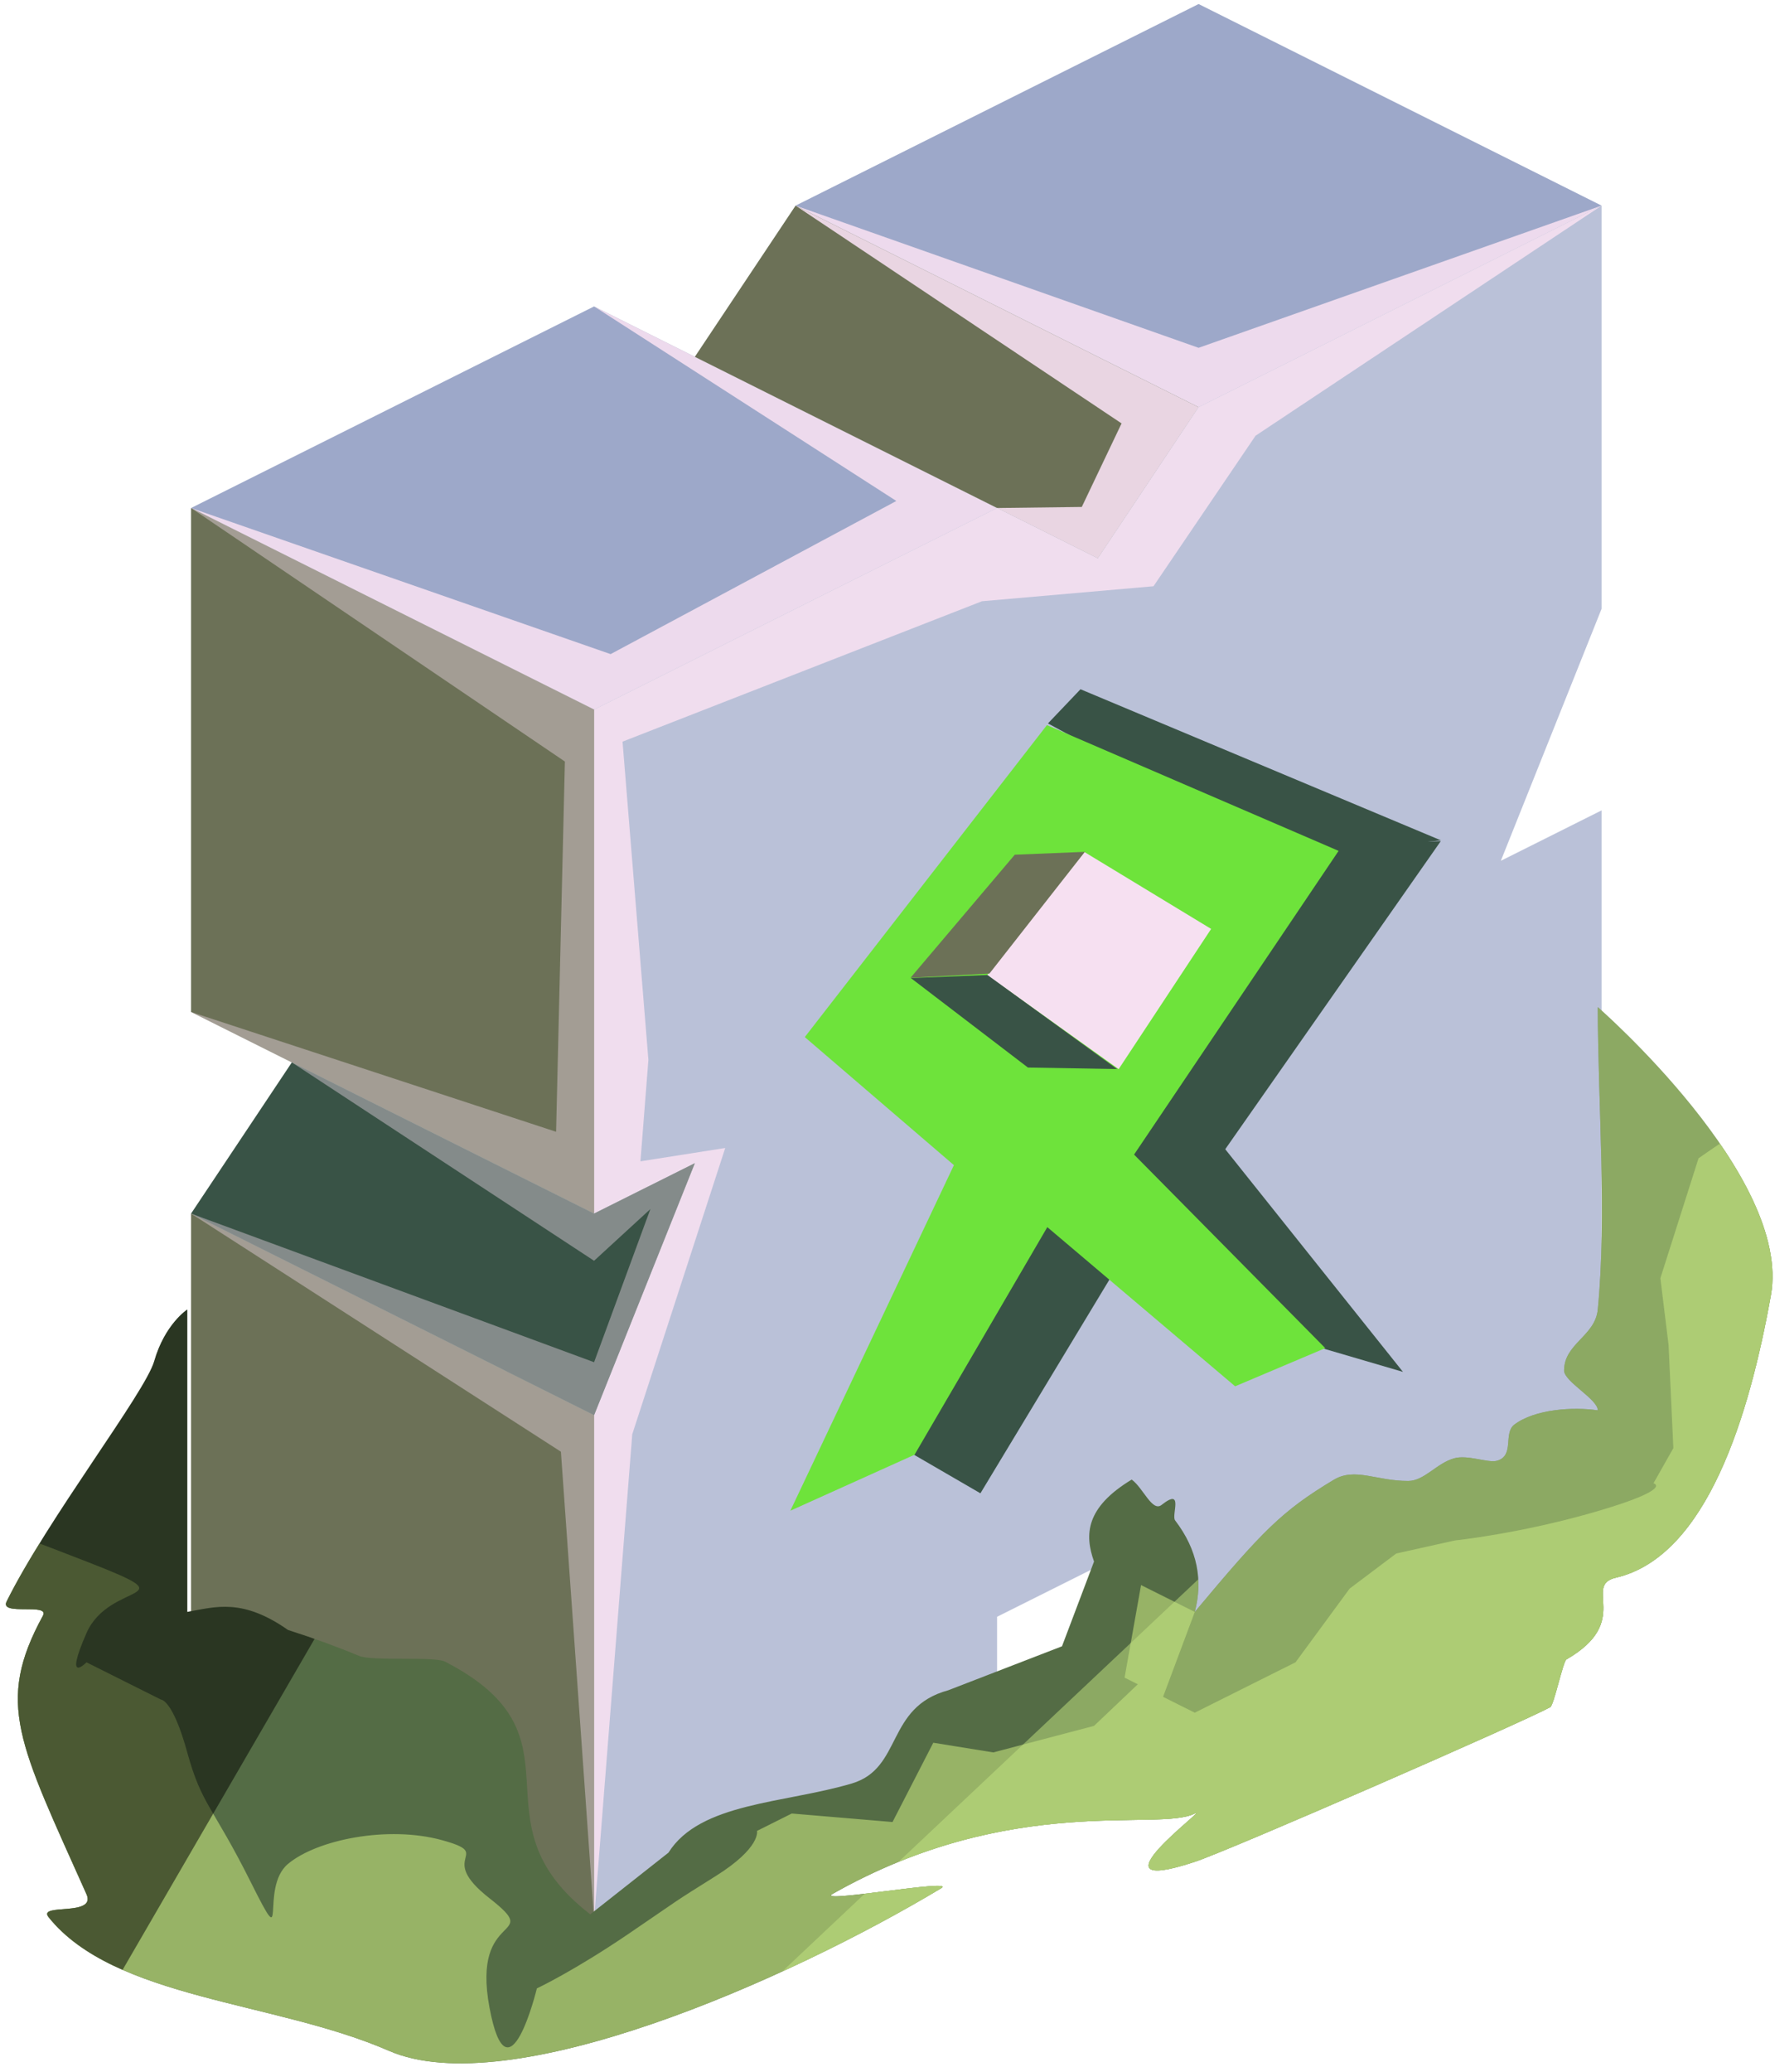 <?xml version="1.0" encoding="UTF-8" standalone="no"?><!DOCTYPE svg PUBLIC "-//W3C//DTD SVG 1.1//EN" "http://www.w3.org/Graphics/SVG/1.1/DTD/svg11.dtd"><svg width="100%" height="100%" viewBox="0 0 90 105" version="1.1" xmlns="http://www.w3.org/2000/svg" xmlns:xlink="http://www.w3.org/1999/xlink" xml:space="preserve" xmlns:serif="http://www.serif.com/" style="fill-rule:evenodd;clip-rule:evenodd;stroke-linejoin:round;stroke-miterlimit:1.414;"><g id="X_Runestone_grass_1"><g id="F_Runestone_runes_1"><g><g><g><path d="M60.773,0.204l20.434,10.217l-20.434,10.217l-20.434,-10.217l20.434,-10.217Z" style="fill:#9da8c9;"/><clipPath id="_clip1"><path d="M60.773,0.204l20.434,10.217l-20.434,10.217l-20.434,-10.217l20.434,-10.217Z"/></clipPath><g clip-path="url(#_clip1)"><path d="M81.207,10.421l-20.434,7.207l-20.434,-7.207l16.529,11.038l-2.017,4.234l-4.295,0.054l-20.434,-10.217l15.326,9.86l-14.488,7.762l-21.272,-7.405l18.954,12.849l-0.446,18.765l-18.508,-6.072l5.109,2.555l15.325,10.054l2.855,-2.621l-2.855,7.762l-20.434,-7.533l18.752,12.069l1.682,23.691l1.936,-24.575l4.714,-14.509l-4.299,0.676l0.403,-5.141l-1.311,-16.129l18.225,-7.116l8.697,-0.76l5.175,-7.629l17.545,-11.662Z" style="fill:#f6e0f1;fill-opacity:0.9;"/></g><path d="M30.122,15.53l-20.434,10.217l20.434,10.217l20.434,-10.217l-20.434,-10.217" style="fill:#9da8c9;"/><clipPath id="_clip2"><path d="M30.122,15.53l-20.434,10.217l20.434,10.217l20.434,-10.217l-20.434,-10.217"/></clipPath><g clip-path="url(#_clip2)"><path d="M81.207,10.421l-20.434,7.207l-20.434,-7.207l16.529,11.038l-2.017,4.234l-4.295,0.054l-20.434,-10.217l15.326,9.86l-14.488,7.762l-21.272,-7.405l18.954,12.849l-0.446,18.765l-18.508,-6.072l5.109,2.555l15.325,10.054l2.855,-2.621l-2.855,7.762l-20.434,-7.533l18.752,12.069l1.682,23.691l1.936,-24.575l4.714,-14.509l-4.299,0.676l0.403,-5.141l-1.311,-16.129l18.225,-7.116l8.697,-0.76l5.175,-7.629l17.545,-11.662Z" style="fill:#f6e0f1;fill-opacity:0.9;"/></g><path d="M40.339,10.421l-5.108,7.663l20.434,10.217l5.108,-7.663l-20.434,-10.217Z" style="fill:#6c7157;"/><clipPath id="_clip3"><path d="M40.339,10.421l-5.108,7.663l20.434,10.217l5.108,-7.663l-20.434,-10.217Z"/></clipPath><g clip-path="url(#_clip3)"><path d="M83.839,69.074l-10.72,-7.911l-2.055,-16.353l-2.976,16.813l10.719,12.601l-15.707,10.327l-3.667,-13.492l1.414,-10.924l-5.108,4.654l0,13.226l-13.318,3.558l10.939,2.74l-11.142,12.484l-6.913,-10.65l-5.109,-3.656l-18.08,9.472l15.264,0.231l12.413,0.867l-4.488,7.71l-30.652,0.962l-2.387,-27.633l7.496,6.469l6.793,1.712l3.424,-1.712l-7.428,-3.714l-4.457,-12.445l-0.848,-23.451l12.733,8.959l1.983,4.117l1.42,-5.818l-3.403,-3.407l-11.817,-14.526l4.26,-17.456l17.774,16.656l-5.109,-17.88l11.545,-5.772l8.89,-4.445l7.847,9.032l4.367,5.295l3.111,-1.556l5.109,-4.977l-5.109,-3.079l0,2.948l-5.108,-2.554l2.564,-3.827l12.761,4.01l7.677,1.101l7.649,10.829l-1.661,12.599l1.661,31.481l7.734,-67.652l-72.439,-2.166l-40.256,53.098l18.116,65.251l76.628,-0.636l7.666,-41.51" style="fill:#542f7f;fill-opacity:0.7;"/><path d="M81.207,10.421l-20.434,7.207l-20.434,-7.207l16.529,11.038l-2.017,4.234l-4.295,0.054l-20.434,-10.217l15.326,9.86l-14.488,7.762l-21.272,-7.405l18.954,12.849l-0.446,18.765l-18.508,-6.072l5.109,2.555l15.325,10.054l2.855,-2.621l-2.855,7.762l-20.434,-7.533l18.752,12.069l1.682,23.691l1.936,-24.575l4.714,-14.509l-4.299,0.676l0.403,-5.141l-1.311,-16.129l18.225,-7.116l8.697,-0.76l5.175,-7.629l17.545,-11.662Z" style="fill:#f6e0f1;fill-opacity:0.9;"/></g><path d="M81.207,10.421l-20.434,10.217l-5.108,7.663l-5.109,-2.554l-20.434,10.217l0,25.542l5.109,-2.554l-5.109,12.772l0,25.542l20.434,-10.217l0,-5.108l5.109,-2.555l5.108,2.555l20.434,-10.217l0,-30.652l-5.108,2.555l5.108,-12.772l0,-20.434" style="fill:#bac1d8;"/><clipPath id="_clip4"><path d="M81.207,10.421l-20.434,10.217l-5.108,7.663l-5.109,-2.554l-20.434,10.217l0,25.542l5.109,-2.554l-5.109,12.772l0,25.542l20.434,-10.217l0,-5.108l5.109,-2.555l5.108,2.555l20.434,-10.217l0,-30.652l-5.108,2.555l5.108,-12.772l0,-20.434"/></clipPath><g clip-path="url(#_clip4)"><path d="M81.207,10.421l-20.434,7.207l-20.434,-7.207l16.529,11.038l-2.017,4.234l-4.295,0.054l-20.434,-10.217l15.326,9.86l-14.488,7.762l-21.272,-7.405l18.954,12.849l-0.446,18.765l-18.508,-6.072l5.109,2.555l15.325,10.054l2.855,-2.621l-2.855,7.762l-20.434,-7.533l18.752,12.069l1.682,23.691l1.936,-24.575l4.714,-14.509l-4.299,0.676l0.403,-5.141l-1.311,-16.129l18.225,-7.116l8.697,-0.76l5.175,-7.629l17.545,-11.662Z" style="fill:#f6e0f1;fill-opacity:0.9;"/></g><path d="M9.688,25.747l20.434,10.217l0,25.542l-20.434,-10.217l0,-25.542Z" style="fill:#6c7157;"/><clipPath id="_clip5"><path d="M9.688,25.747l20.434,10.217l0,25.542l-20.434,-10.217l0,-25.542Z"/></clipPath><g clip-path="url(#_clip5)"><path d="M81.207,10.421l-20.434,7.207l-20.434,-7.207l16.529,11.038l-2.017,4.234l-4.295,0.054l-20.434,-10.217l15.326,9.86l-14.488,7.762l-21.272,-7.405l18.954,12.849l-0.446,18.765l-18.508,-6.072l5.109,2.555l15.325,10.054l2.855,-2.621l-2.855,7.762l-20.434,-7.533l18.752,12.069l1.682,23.691l1.936,-24.575l4.714,-14.509l-4.299,0.676l0.403,-5.141l-1.311,-16.129l18.225,-7.116l8.697,-0.76l5.175,-7.629l17.545,-11.662Z" style="fill:#f6e0f1;fill-opacity:0.4;"/></g><path d="M30.122,97.266l-20.434,-10.217l0,-25.543l20.434,10.218l0,25.542" style="fill:#6c7157;"/><clipPath id="_clip6"><path d="M30.122,97.266l-20.434,-10.217l0,-25.543l20.434,10.218l0,25.542"/></clipPath><g clip-path="url(#_clip6)"><path d="M81.207,10.421l-20.434,7.207l-20.434,-7.207l16.529,11.038l-2.017,4.234l-4.295,0.054l-20.434,-10.217l15.326,9.86l-14.488,7.762l-21.272,-7.405l18.954,12.849l-0.446,18.765l-18.508,-6.072l5.109,2.555l15.325,10.054l2.855,-2.621l-2.855,7.762l-20.434,-7.533l18.752,12.069l1.682,23.691l1.936,-24.575l4.714,-14.509l-4.299,0.676l0.403,-5.141l-1.311,-16.129l18.225,-7.116l8.697,-0.76l5.175,-7.629l17.545,-11.662Z" style="fill:#f6e0f1;fill-opacity:0.4;"/></g><path d="M9.688,51.289l5.109,2.555l-5.109,7.662l20.434,10.218l5.109,-12.772l-5.109,2.554l-20.434,-10.217Z" style="fill:#395346;"/><clipPath id="_clip7"><path d="M9.688,51.289l5.109,2.555l-5.109,7.662l20.434,10.218l5.109,-12.772l-5.109,2.554l-20.434,-10.217Z"/></clipPath><g clip-path="url(#_clip7)"><path d="M81.207,10.421l-20.434,7.207l-20.434,-7.207l16.529,11.038l-2.017,4.234l-4.295,0.054l-20.434,-10.217l15.326,9.86l-14.488,7.762l-21.272,-7.405l18.954,12.849l-0.446,18.765l-18.508,-6.072l5.109,2.555l15.325,10.054l2.855,-2.621l-2.855,7.762l-20.434,-7.533l18.752,12.069l1.682,23.691l1.936,-24.575l4.714,-14.509l-4.299,0.676l0.403,-5.141l-1.311,-16.129l18.225,-7.116l8.697,-0.76l5.175,-7.629l17.545,-11.662Z" style="fill:#f6e0f1;fill-opacity:0.4;"/></g></g></g></g></g><g><path d="M61.188,57.071l9.948,12.458l-4.348,-1.274l-12.119,-9.902l6.519,-1.282Z" style="fill:#395346;"/><path d="M53.1,58.712l13.868,-15.941l6.083,-0.138l-10.988,15.699l-8.963,0.38Z" style="fill:#395346;"/><path d="M53.136,36.664l1.65,-1.732l18.272,7.657l-7.559,0.788l-12.363,-6.713Z" style="fill:#395346;"/><path d="M56.328,64.726l-3.645,-2.965l-8.161,10.911l5.189,3.011l6.617,-10.957Z" style="fill:#395346;"/><path d="M40.083,76.591l6.159,-2.81l3.313,1.937l-4.813,2.65l-4.659,-1.777Z" style="fill:none;"/><path d="M62.625,70.269l4.003,1.649l4.534,-2.321l-4.159,-1.166l-4.378,1.838Z" style="fill:none;"/><path d="M53.103,62.193l9.524,8.067l4.57,-1.934l-9.695,-9.81l10.371,-15.392l-14.79,-6.374l-12.277,15.811l7.562,6.49l-8.293,17.514l6.296,-2.837l6.732,-11.535Z" style="fill:#6ee33b;"/><g><path d="M54.987,43.183l6.423,3.896l-4.689,7.106l-6.669,-4.761l4.935,-6.241Z" style="fill:#f6e0f1;"/><path d="M55.005,43.173l-3.552,0.145l-5.289,6.241l4.006,-0.218l4.835,-6.168Z" style="fill:#6c7157;"/><path d="M46.186,49.57l3.881,-0.156l6.577,4.768l-4.525,-0.078l-5.933,-4.534Z" style="fill:#395346;"/></g></g><path d="M81.014,51.044c0,0 9.856,8.577 8.777,14.605c-1.079,6.029 -3.229,13.233 -7.853,14.308c-1.72,0.4 0.847,2.21 -2.512,4.144c-0.177,0.101 -0.635,2.32 -0.823,2.422c-1.408,0.769 -16.227,7.244 -18.023,7.837c-5.677,1.875 0.863,-2.886 0,-2.448c-1.868,0.948 -9.278,-1.077 -18.368,4.076c-0.9,0.51 6.362,-0.802 5.508,-0.289c-7.774,4.667 -21.894,10.899 -28.008,8.235c-5.758,-2.51 -13.904,-2.61 -17.244,-6.763c-0.595,-0.741 2.436,-0.008 1.918,-1.168c-3.422,-7.661 -4.631,-9.677 -2.212,-14.112c0.371,-0.68 -2.212,0.031 -1.838,-0.725c2.071,-4.178 7.028,-10.585 7.483,-12.178c0.538,-1.882 1.676,-2.619 1.676,-2.619l0,15.326c1.439,-0.258 2.786,-0.71 5.108,0.915c1.38,0.442 2.57,0.879 3.599,1.312c0.67,0.282 3.818,0.012 4.361,0.291c7.442,3.83 1.155,8.023 7.366,12.808l3.965,-3.126c1.597,-2.547 5.901,-2.495 9.298,-3.506c2.589,-0.77 1.704,-3.863 4.892,-4.725l5.763,-2.227l1.625,-4.296c-0.489,-1.368 -0.424,-2.744 1.91,-4.154c0.586,0.424 1.04,1.66 1.516,1.284c1.15,-0.91 0.484,0.521 0.685,0.784c1.153,1.507 1.414,3.057 0.997,4.64c3.435,-4.107 4.415,-5.117 7.045,-6.695c1.078,-0.647 2.155,0.061 3.776,0.057c0.821,-0.002 1.43,-0.893 2.327,-1.147c0.698,-0.198 1.723,0.251 2.178,0.122c0.902,-0.255 0.306,-1.397 0.876,-1.83c1.052,-0.799 3.031,-0.905 4.232,-0.724c0.005,-0.567 -1.712,-1.456 -1.709,-2.023c0.008,-1.368 1.578,-1.739 1.709,-3.086c0.467,-4.782 0.007,-10.451 0,-15.325Z" style="fill:#546c45;"/><clipPath id="_clip8"><path d="M81.014,51.044c0,0 9.856,8.577 8.777,14.605c-1.079,6.029 -3.229,13.233 -7.853,14.308c-1.72,0.4 0.847,2.21 -2.512,4.144c-0.177,0.101 -0.635,2.32 -0.823,2.422c-1.408,0.769 -16.227,7.244 -18.023,7.837c-5.677,1.875 0.863,-2.886 0,-2.448c-1.868,0.948 -9.278,-1.077 -18.368,4.076c-0.9,0.51 6.362,-0.802 5.508,-0.289c-7.774,4.667 -21.894,10.899 -28.008,8.235c-5.758,-2.51 -13.904,-2.61 -17.244,-6.763c-0.595,-0.741 2.436,-0.008 1.918,-1.168c-3.422,-7.661 -4.631,-9.677 -2.212,-14.112c0.371,-0.68 -2.212,0.031 -1.838,-0.725c2.071,-4.178 7.028,-10.585 7.483,-12.178c0.538,-1.882 1.676,-2.619 1.676,-2.619l0,15.326c1.439,-0.258 2.786,-0.71 5.108,0.915c1.38,0.442 2.57,0.879 3.599,1.312c0.67,0.282 3.818,0.012 4.361,0.291c7.442,3.83 1.155,8.023 7.366,12.808l3.965,-3.126c1.597,-2.547 5.901,-2.495 9.298,-3.506c2.589,-0.77 1.704,-3.863 4.892,-4.725l5.763,-2.227l1.625,-4.296c-0.489,-1.368 -0.424,-2.744 1.91,-4.154c0.586,0.424 1.04,1.66 1.516,1.284c1.15,-0.91 0.484,0.521 0.685,0.784c1.153,1.507 1.414,3.057 0.997,4.64c3.435,-4.107 4.415,-5.117 7.045,-6.695c1.078,-0.647 2.155,0.061 3.776,0.057c0.821,-0.002 1.43,-0.893 2.327,-1.147c0.698,-0.198 1.723,0.251 2.178,0.122c0.902,-0.255 0.306,-1.397 0.876,-1.83c1.052,-0.799 3.031,-0.905 4.232,-0.724c0.005,-0.567 -1.712,-1.456 -1.709,-2.023c0.008,-1.368 1.578,-1.739 1.709,-3.086c0.467,-4.782 0.007,-10.451 0,-15.325Z"/></clipPath><g clip-path="url(#_clip8)"><path d="M84.077,45.489l19.321,40.312l-81.441,30.798l53.134,-50.06l3.663,-22.266l5.323,1.216Z" style="fill:#c4e783;fill-opacity:0.5;"/><path d="M91.231,56.152c0.018,-1.107 -5.108,2.555 -5.108,2.555l-1.934,6.075l0.416,3.383l0.242,5.229l-1.007,1.779c0,0 1.052,0.274 -2.826,1.413c-3.878,1.14 -7.243,1.487 -7.243,1.487l-2.974,0.661l-2.363,1.779l-2.745,3.736l-5.109,2.554l-1.609,-0.804l1.609,-4.304l-2.724,-1.362l-0.834,4.692l0.672,0.336l-2.222,2.11l-5.109,1.344l-3.041,-0.491l-2.067,4.019l-5.109,-0.431l-1.763,0.881c0,0 0.222,0.84 -2.102,2.295c-2.323,1.455 -1.595,1.007 -4.395,2.911c-2.8,1.904 -4.664,2.776 -4.664,2.776c0,0 -1.458,6.017 -2.402,0.976c-0.943,-5.04 2.792,-3.36 0,-5.544c-2.791,-2.184 0.323,-2.196 -2.41,-2.946c-2.733,-0.75 -6.328,-0.031 -7.807,1.205c-1.478,1.237 0.073,4.843 -1.879,0.94c-1.951,-3.903 -2.491,-3.903 -3.229,-6.591c-0.738,-2.689 -1.332,-2.677 -1.332,-2.677l-1.21,-0.605l-2.567,-1.284c0,0 -1.178,1.205 0,-1.483c1.178,-2.688 5.375,-1.539 0,-3.625c-5.374,-2.087 -6.549,-2.589 -9.07,-0.574c-2.52,2.015 -4.287,-5.036 -3.404,9.662c0.884,14.698 -12.459,17.358 5.805,23.337c18.264,5.978 13.398,8.655 32.212,5.889c18.814,-2.767 20.479,-2.431 30.651,-7.807c10.172,-5.377 11.476,1.089 21.912,-11.888c10.437,-12.978 10.37,-9.812 13.848,-18.619c3.478,-8.807 7.915,-10.992 5.108,-14.184c-2.806,-3.192 -10.235,-7.697 -10.217,-8.805Z" style="fill:#97b366;"/><clipPath id="_clip9"><path d="M91.231,56.152c0.018,-1.107 -5.108,2.555 -5.108,2.555l-1.934,6.075l0.416,3.383l0.242,5.229l-1.007,1.779c0,0 1.052,0.274 -2.826,1.413c-3.878,1.14 -7.243,1.487 -7.243,1.487l-2.974,0.661l-2.363,1.779l-2.745,3.736l-5.109,2.554l-1.609,-0.804l1.609,-4.304l-2.724,-1.362l-0.834,4.692l0.672,0.336l-2.222,2.11l-5.109,1.344l-3.041,-0.491l-2.067,4.019l-5.109,-0.431l-1.763,0.881c0,0 0.222,0.84 -2.102,2.295c-2.323,1.455 -1.595,1.007 -4.395,2.911c-2.8,1.904 -4.664,2.776 -4.664,2.776c0,0 -1.458,6.017 -2.402,0.976c-0.943,-5.04 2.792,-3.36 0,-5.544c-2.791,-2.184 0.323,-2.196 -2.41,-2.946c-2.733,-0.75 -6.328,-0.031 -7.807,1.205c-1.478,1.237 0.073,4.843 -1.879,0.94c-1.951,-3.903 -2.491,-3.903 -3.229,-6.591c-0.738,-2.689 -1.332,-2.677 -1.332,-2.677l-1.21,-0.605l-2.567,-1.284c0,0 -1.178,1.205 0,-1.483c1.178,-2.688 5.375,-1.539 0,-3.625c-5.374,-2.087 -6.549,-2.589 -9.07,-0.574c-2.52,2.015 -4.287,-5.036 -3.404,9.662c0.884,14.698 -12.459,17.358 5.805,23.337c18.264,5.978 13.398,8.655 32.212,5.889c18.814,-2.767 20.479,-2.431 30.651,-7.807c10.172,-5.377 11.476,1.089 21.912,-11.888c10.437,-12.978 10.37,-9.812 13.848,-18.619c3.478,-8.807 7.915,-10.992 5.108,-14.184c-2.806,-3.192 -10.235,-7.697 -10.217,-8.805Z"/></clipPath><g clip-path="url(#_clip9)"><path d="M84.077,45.489l19.321,40.312l-81.441,30.798l53.134,-50.06l3.663,-22.266l5.323,1.216Z" style="fill:#c4e783;fill-opacity:0.5;"/></g><path d="M20.598,75.052l-19.492,33.588l-12.86,-32.779c0,0 18.886,-21.303 20.434,-19.585c1.548,1.718 11.918,18.776 11.918,18.776Z" style="fill-opacity:0.5;"/></g></g></svg>